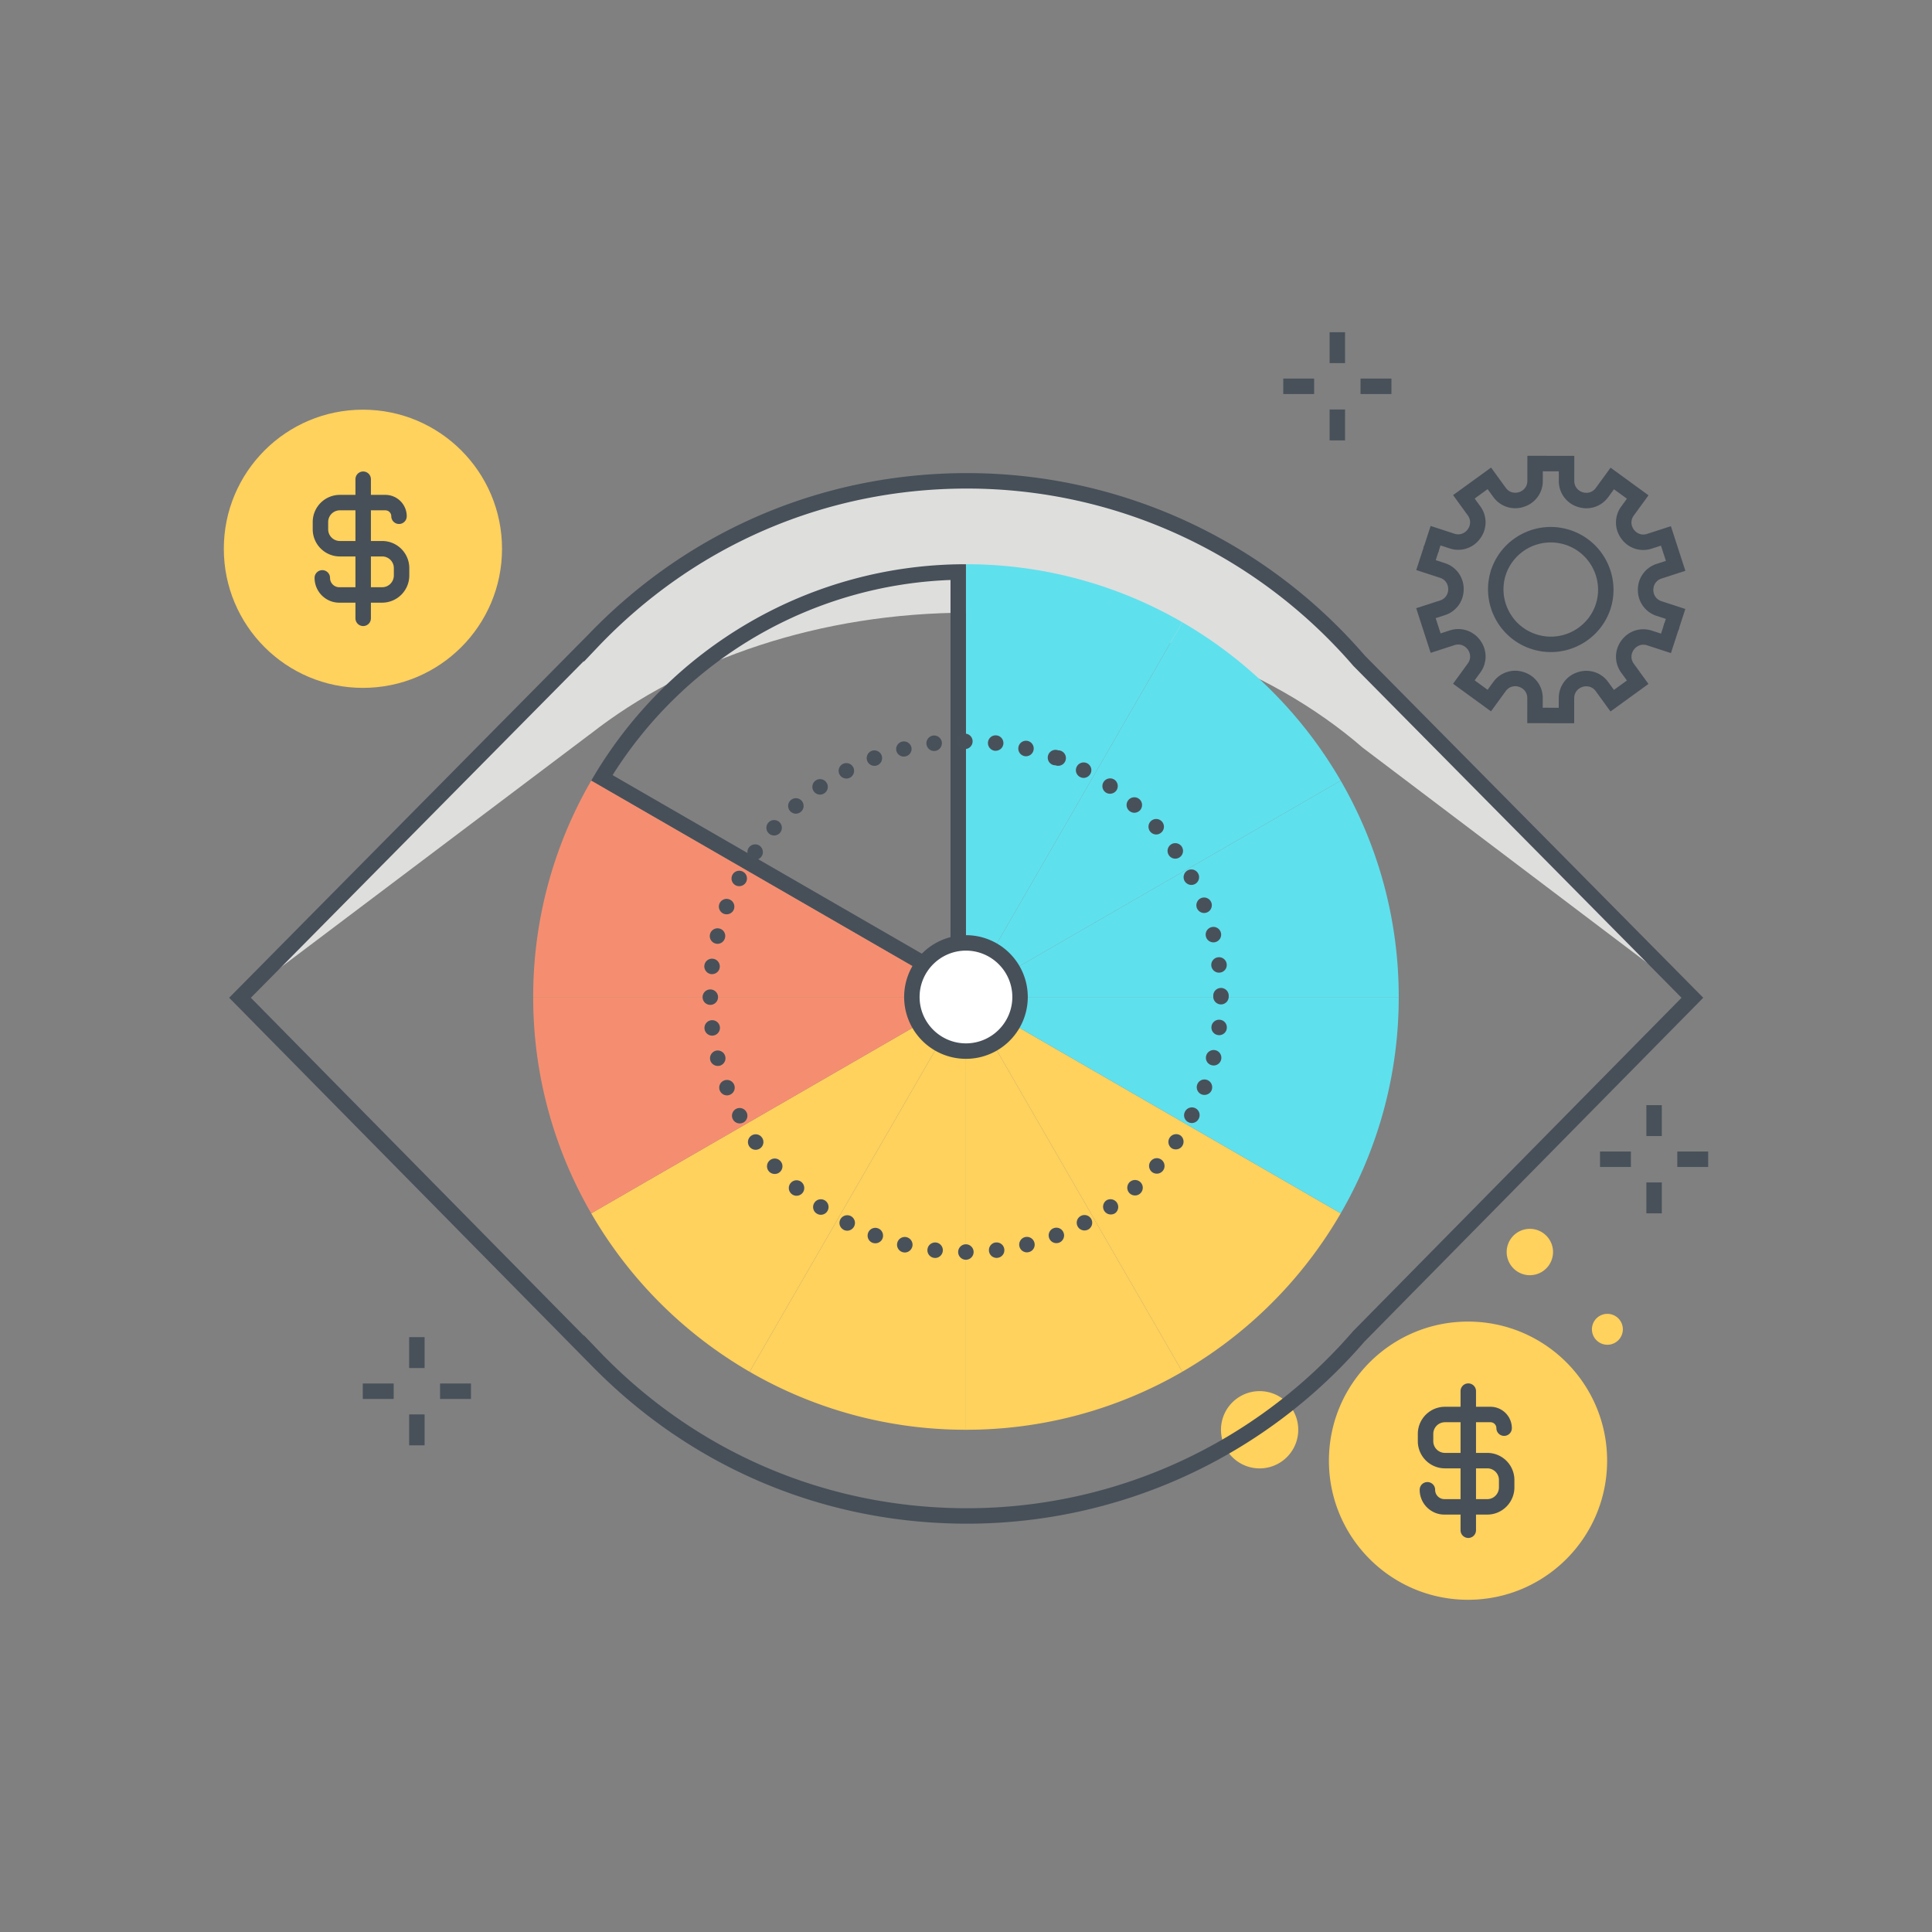 <?xml version="1.0" encoding="utf-8"?><svg xmlns="http://www.w3.org/2000/svg" width="250" height="250" viewBox="0 0 250 250"><rect x="0" y="0" width="250" height="250" fill="#808080" stroke="none"/><g fill="none" fill-rule="evenodd"><path fill="#FFD15D" d="M167.994 185.011a5 5 0 1 1-10 0 5 5 0 0 1 10 0m39.967 4.001c0-9.941-8.058-18-18-18-9.941 0-18 8.059-18 18s8.059 18 18 18c9.942 0 18-8.059 18-18"/><path fill="#475059" d="M192.455 195.986h-5.559c-1.758 0-3.19-1.439-3.19-3.208a1 1 0 0 1 2 0 1.2 1.2 0 0 0 1.19 1.208h5.559c.832 0 1.508-.684 1.508-1.524v-.951c0-.831-.676-1.507-1.508-1.507h-5.481a3.513 3.513 0 0 1-3.508-3.509v-.951a3.512 3.512 0 0 1 3.508-3.508h5.892a2.77 2.77 0 0 1 2.767 2.767 1 1 0 0 1-2 0 .768.768 0 0 0-.767-.767h-5.892a1.51 1.51 0 0 0-1.508 1.508v.951a1.51 1.51 0 0 0 1.508 1.509h5.481a3.51 3.51 0 0 1 3.508 3.507v.951c0 1.942-1.573 3.524-3.508 3.524"/><path fill="#475059" d="M189.995 199.011a1 1 0 0 1-1-1v-18a1 1 0 0 1 2 0v18a1 1 0 0 1-1 1"/><path fill="#FFD15D" d="M64.962 71.012c0-9.941-8.059-18-18-18-9.942 0-18 8.059-18 18s8.058 18 18 18c9.941 0 18-8.059 18-18"/><path fill="#475059" d="M49.455 77.985h-5.559c-1.758 0-3.19-1.438-3.19-3.207a1 1 0 0 1 2 0 1.2 1.2 0 0 0 1.19 1.208h5.559c.832 0 1.508-.684 1.508-1.524v-.951c0-.831-.676-1.507-1.508-1.507h-5.481a3.513 3.513 0 0 1-3.508-3.509v-.951a3.512 3.512 0 0 1 3.508-3.508h5.892a2.77 2.77 0 0 1 2.767 2.767 1 1 0 0 1-2 0 .768.768 0 0 0-.767-.767h-5.892a1.51 1.51 0 0 0-1.508 1.508v.951a1.51 1.51 0 0 0 1.508 1.509h5.481a3.51 3.51 0 0 1 3.508 3.507v.951a3.52 3.52 0 0 1-3.508 3.523"/><path fill="#475059" d="M46.995 81.011a1 1 0 0 1-1-1v-18a1 1 0 0 1 2 0v18a1 1 0 0 1-1 1"/><path fill="#DEDEDD" d="M76.357 95.009c12.314-9.681 29.699-15.728 48.973-15.728 20.419 0 38.689 6.786 51.033 17.492l41.153 31.131L176.173 86.1c-12.369-14.335-30.654-23.422-51.073-23.422-19.274 0-36.646 8.097-48.937 21.059v-.011l-44.388 44.883L76.357 95v.009"/><path fill="#475059" d="M75.54 172.767l1.726 1.798c12.595 13.282 29.594 20.598 47.865 20.598 19.177 0 37.379-8.344 49.94-22.892l42.519-43.16-42.458-42.933c-12.608-14.608-30.816-22.959-50.001-22.959-18.271 0-35.27 7.316-47.865 20.599l-1.726 1.819v-.086l-43.078 43.56 43.078 43.724v-.068zm49.591 24.396c-18.56 0-35.844-7.325-48.764-20.646l-.539-.541-46.176-46.868L76.13 82.111c12.945-13.477 30.327-20.892 49.001-20.892 19.767 0 38.527 8.604 51.469 23.603l43.8 44.286-43.86 44.518a67.9 67.9 0 0 1-51.409 23.537z"/><path fill="#5FE0ED" d="M124.995 129.011h56a55.725 55.725 0 0 0-7.508-27.996l-48.492 27.996"/><path fill="#5FE0ED" d="M124.995 129.011l48.492-27.996a56.252 56.252 0 0 0-20.495-20.495l-27.997 48.491"/><path fill="#5FE0ED" d="M152.992 80.52a55.72 55.72 0 0 0-27.997-7.509v56l27.997-48.491"/><path fill="#FFD15D" d="M124.995 129.011v56a55.718 55.718 0 0 0 27.997-7.508l-27.997-48.492"/><path fill="#FFD15D" d="M152.992 177.503a56.252 56.252 0 0 0 20.495-20.495l-48.492-27.997 27.997 48.492m-27.997-48.492l-27.997 48.492a55.721 55.721 0 0 0 27.997 7.508v-56"/><path fill="#5FE0ED" d="M124.995 129.011l48.492 27.997a55.726 55.726 0 0 0 7.508-27.997h-56"/><path fill="#FFD15D" d="M76.504 157.008a56.242 56.242 0 0 0 20.494 20.495l27.997-48.492-48.491 27.997"/><path fill="#F58E70" d="M124.995 129.011h-56a55.716 55.716 0 0 0 7.509 27.997l48.491-27.997"/><path fill="#475059" d="M124.995 73.011a55.722 55.722 0 0 0-27.997 7.509 56.242 56.242 0 0 0-20.494 20.495l48.491 27.996v-56zm-2 2.038v50.498l-43.726-25.245A54.29 54.29 0 0 1 98 82.251a53.949 53.949 0 0 1 24.995-7.202z"/><path fill="#F58E70" d="M124.995 129.011l-48.491-27.996a55.715 55.715 0 0 0-7.509 27.996h56"/><path fill="#48515A" d="M123.855 95.931c0-.55.45-1 1-1s1 .44 1 .99c0 .56-.44 1.01-1 1.01-.55 0-1-.45-1-1zm4.87 1.22c-.55-.07-.94-.57-.88-1.11.06-.55.56-.95 1.11-.88.55.06.94.56.88 1.11-.06.51-.5.88-1 .88h-.11zm-8.84-.85a1.002 1.002 0 1 1 1.99-.25c.06.55-.33 1.05-.87 1.12-.05 0-.09.01-.13.01-.5 0-.93-.38-.99-.88zm12.64 1.53c-.53-.13-.86-.67-.73-1.21.13-.54.67-.87 1.2-.74.54.13.87.67.74 1.21a1.001 1.001 0 0 1-1.21.74zm-16.54-.69a1 1 0 0 1 1.94-.48.987.987 0 0 1-.73 1.21.992.992 0 0 1-1.21-.73zm20.24 1.83a.994.994 0 0 1-.58-1.29c.19-.52.77-.78 1.28-.59h.01a1.002 1.002 0 1 1-.36 1.94c-.11 0-.23-.02-.35-.06zm-24.01-.52c-.19-.51.06-1.09.58-1.29a1.002 1.002 0 0 1 .72 1.87h-.01c-.11.05-.23.07-.35.07-.41 0-.78-.25-.94-.65zm27.54 2.09a.985.985 0 0 1-.42-1.34c.25-.49.86-.68 1.35-.43.49.26.68.86.42 1.35-.18.34-.53.54-.89.54-.15 0-.31-.04-.46-.12zm-31.12-.33a.996.996 0 0 1 .42-1.35.996.996 0 0 1 1.35.42 1 1 0 0 1-.42 1.35c-.15.08-.31.11-.46.11-.36 0-.71-.19-.89-.53zm34.44 2.33a1 1 0 0 1 1.13-1.65c.45.31.57.93.26 1.39a1.015 1.015 0 0 1-1.39.26zm-37.78-.15c-.31-.45-.2-1.08.25-1.39a.988.988 0 0 1 1.39.25.99.99 0 0 1-.25 1.39.998.998 0 0 1-1.39-.25zm40.83 2.53a1 1 0 0 1-.09-1.42c.36-.41 1-.45 1.41-.08.41.36.45.99.09 1.41-.2.22-.48.34-.75.34-.24 0-.47-.09-.66-.25zm-43.89.03a.998.998 0 0 1 .09-1.41.998.998 0 0 1 1.41.08c.36.41.33 1.05-.08 1.41-.2.17-.43.26-.67.26-.27 0-.55-.12-.75-.34zm46.63 2.69c-.36-.41-.33-1.04.08-1.41a.997.997 0 0 1 1.41.08c.37.41.34 1.05-.08 1.41-.19.17-.42.26-.66.26-.28 0-.55-.12-.75-.34zm-49.36.22a.997.997 0 0 1-.08-1.41c.36-.41.99-.45 1.41-.09.41.37.45 1 .09 1.41-.2.23-.48.34-.75.34-.24 0-.48-.08-.67-.25zm51.76 2.82a1 1 0 0 1 .25-1.4c.45-.31 1.07-.2 1.39.25a1.008 1.008 0 0 1-.82 1.58c-.32 0-.63-.15-.82-.43zm-54.11.4a.99.99 0 0 1-.26-1.39c.31-.45.93-.57 1.39-.26.45.32.57.94.26 1.39a1 1 0 0 1-.83.44.98.98 0 0 1-.56-.18zm56.12 2.9c-.26-.49-.07-1.1.42-1.36a.996.996 0 0 1 1.35.42 1.002 1.002 0 0 1-.88 1.47c-.36 0-.71-.2-.89-.53zm-58.08.58a.996.996 0 0 1-.42-1.35c.25-.49.86-.68 1.35-.42.49.25.67.86.42 1.35-.18.34-.53.53-.89.53-.15 0-.31-.03-.46-.11zm59.68 2.94c-.19-.52.06-1.1.58-1.3a1.002 1.002 0 1 1 .36 1.94c-.4 0-.78-.25-.94-.64zm-61.2.75c-.52-.2-.78-.77-.59-1.29.2-.52.78-.78 1.29-.58.52.19.78.77.59 1.29-.15.4-.54.64-.94.64-.12 0-.24-.02-.35-.06zm62.37 2.93a.992.992 0 0 1 .73-1.21 1 1 0 1 1-.73 1.21zm-63.43.92c-.54-.13-.87-.67-.74-1.21.13-.54.67-.87 1.21-.74.54.13.87.67.73 1.21-.11.46-.52.77-.97.77a.97.97 0 0 1-.23-.03zm64.13 2.89a1.002 1.002 0 1 1 1.99-.25.987.987 0 0 1-.87 1.11c-.04.01-.08.01-.13.01-.49 0-.92-.37-.99-.87zm-64.72 1.06c-.55-.07-.94-.57-.88-1.12.07-.55.57-.94 1.11-.87.55.06.94.56.88 1.11-.06.51-.49.88-.99.88h-.12zm64.97 2.92v-.05-.08c0-.55.44-1 1-1 .55 0 1 .44 1 1v.13c0 .55-.45 1-1 1s-1-.45-1-1zm-66.08.06c0-.55.44-1 1-1 .55 0 1 .45 1 1s-.45 1-1 1-1-.44-1-1zm66.72 4.91a.987.987 0 0 1-.87-1.11c.06-.55.56-.94 1.11-.87.55.06.94.56.87 1.11-.05.51-.49.88-.99.88-.04 0-.08 0-.12-.01zm-66.47-.81a.993.993 0 0 1 .87-1.11c.55-.07 1.05.32 1.12.87.06.55-.33 1.05-.88 1.11-.04.01-.08.01-.12.01-.5 0-.93-.37-.99-.88zm65.64 4.71a.987.987 0 0 1-.73-1.21c.13-.53.67-.86 1.21-.73.53.13.86.67.73 1.21a.992.992 0 0 1-1.21.73zm-64.9-.67c-.13-.53.2-1.07.73-1.21.54-.13 1.08.2 1.21.73.14.54-.19 1.08-.73 1.22-.08.01-.16.02-.23.02-.45 0-.87-.3-.98-.76zm63.6 4.45a.998.998 0 0 1-.58-1.29.99.99 0 0 1 1.29-.58c.51.19.77.77.58 1.29-.15.4-.53.64-.94.64-.12 0-.24-.02-.35-.06zm-62.37-.53c-.2-.51.06-1.09.58-1.28.52-.2 1.09.06 1.29.57a.99.99 0 0 1-.58 1.29c-.11.05-.24.07-.35.07-.41 0-.79-.25-.94-.65zm60.62 4.11a.994.994 0 0 1-.42-1.35 1 1 0 1 1 1.77.93c-.18.34-.53.54-.89.54-.15 0-.31-.04-.46-.12zm-58.92-.36c-.26-.49-.07-1.09.41-1.35a.994.994 0 0 1 1.35.42v-.01c.26.49.08 1.1-.41 1.36-.15.07-.31.11-.47.11-.36 0-.7-.19-.88-.53zm56.75 3.72a1.004 1.004 0 0 1 1.14-1.65c.45.31.56.94.25 1.39-.19.28-.51.43-.82.43-.2 0-.4-.05-.57-.17zm-54.62-.21a.995.995 0 0 1 .25-1.39.988.988 0 0 1 1.39.25c.32.45.2 1.08-.25 1.39-.17.12-.37.18-.57.18-.32 0-.63-.15-.82-.43zm52.06 3.27c-.41-.37-.45-1-.08-1.41a.99.99 0 0 1 1.41-.09c.41.37.45 1 .09 1.41-.2.23-.48.34-.75.34-.24 0-.48-.08-.67-.25zm-49.52-.04a.997.997 0 0 1 .08-1.41.988.988 0 0 1 1.41.08c.37.41.33 1.04-.08 1.41a.99.99 0 0 1-.66.25c-.28 0-.55-.11-.75-.33zm46.62 2.78a1.01 1.01 0 0 1 .08-1.42 1.01 1.01 0 0 1 1.42.09c.36.41.33 1.04-.09 1.41-.19.17-.42.25-.66.25-.28 0-.55-.11-.75-.33zm-43.71.12a.99.99 0 0 1-.09-1.41.99.99 0 0 1 1.41-.09c.41.36.45 1 .09 1.41-.2.22-.48.34-.75.34-.24 0-.47-.08-.66-.25zm40.5 2.24c-.31-.45-.2-1.07.25-1.39a1.004 1.004 0 0 1 1.14 1.65c-.17.12-.37.17-.57.17-.31 0-.63-.15-.82-.43zm-37.27.29a.996.996 0 0 1-.25-1.39c.31-.46.93-.57 1.39-.26.45.32.57.94.25 1.4-.19.28-.5.43-.82.43-.2 0-.39-.06-.57-.18zm33.8 1.68a.994.994 0 0 1 .42-1.35c.49-.26 1.09-.07 1.35.41.26.49.07 1.1-.42 1.36-.15.07-.31.11-.46.11-.36 0-.71-.19-.89-.53zm-30.28.45v-.01a.994.994 0 0 1-.42-1.35c.26-.48.86-.67 1.35-.42.49.26.68.86.42 1.35-.18.34-.53.54-.89.54-.15 0-.31-.04-.46-.11zm26.6 1.08c-.2-.52.06-1.1.57-1.29a.99.99 0 0 1 1.29.58c.2.51-.06 1.09-.58 1.29-.11.04-.23.06-.35.06a.99.99 0 0 1-.93-.64zm-22.85.6a.994.994 0 0 1-.58-1.29.99.99 0 0 1 1.29-.58c.51.19.77.77.58 1.29-.15.4-.53.64-.94.64-.11 0-.23-.02-.35-.06zm19 .47c-.13-.54.2-1.08.73-1.21.54-.13 1.08.2 1.21.73a.987.987 0 0 1-.73 1.21.992.992 0 0 1-1.21-.73zm-15.07.75c-.54-.13-.87-.67-.74-1.21.13-.54.68-.87 1.21-.74.54.14.87.68.74 1.21-.12.46-.52.77-.97.77-.08 0-.16-.01-.24-.03zm11.13-.15c-.07-.55.32-1.05.87-1.12v.01a.987.987 0 0 1 1.11.87.987.987 0 0 1-.87 1.11c-.04.01-.08.01-.12.01-.5 0-.93-.37-.99-.88zm-7.09.88a.998.998 0 0 1-.87-1.11c.06-.55.56-.94 1.11-.88.55.07.94.57.87 1.11-.06.51-.49.89-.99.89-.04 0-.08-.01-.12-.01zm3.1-.76c0-.55.45-1 1-1s1 .45 1 1-.45 1-1 1-1-.45-1-1z"/><path fill="#FFF" d="M124.995 136.011c-3.86 0-7-3.14-7-7 0-3.859 3.14-7 7-7s7 3.141 7 7c0 3.86-3.14 7-7 7"/><path fill="#475059" d="M124.995 121.011a8 8 0 1 0 0 16 8 8 0 0 0 0-16zm0 2c3.308 0 6 2.692 6 6 0 3.309-2.692 6-6 6s-6-2.691-6-6c0-3.308 2.692-6 6-6z"/><path fill="#FFD15D" d="M200.963 162.011a3 3 0 1 1-6 0 3 3 0 0 1 6 0m5.032 10a2 2 0 1 1 4.001.001 2 2 0 0 1-4.001-.001"/><path fill="#48515A" d="M213.039 147.006h2v-4h-2zM213.039 157.006h2v-4h-2zM217.039 151.006h4v-2h-4zM207.039 151.006h4v-2h-4zM52.943 177.024h2v-4h-2zM52.943 187.024h2v-4h-2zM56.943 181.024h4v-2h-4zM46.943 181.024h4v-2h-4zM172.051 46.988h2v-4h-2zM172.051 56.988h2v-4h-2zM176.051 50.988h4v-2h-4zM166.051 50.988h4v-2h-4z"/><path fill="#475059" d="M217.161 81.622l-1.902-.62.3-.918-1.171-.382a3.492 3.492 0 0 1-2.447-3.374 3.492 3.492 0 0 1 2.453-3.37l1.172-.38-.638-1.971-1.173.38a3.491 3.491 0 0 1-3.962-1.292 3.492 3.492 0 0 1 .004-4.168l.725-.996-1.675-1.22-.726.996c-.92 1.265-2.476 1.768-3.964 1.284a3.492 3.492 0 0 1-2.447-3.374l.001-1.232-2.072-.002-.001 1.232a3.493 3.493 0 0 1-2.453 3.369 3.49 3.49 0 0 1-3.963-1.292l-.724-.997-1.677 1.217.723.997a3.492 3.492 0 0 1-.004 4.167 3.49 3.49 0 0 1-3.965 1.285l-1.172-.382-.299.919-1.901-.62.919-2.821 3.073 1.002c.787.257 1.408-.121 1.728-.56.319-.438.488-1.146.002-1.816l-1.897-2.616 4.916-3.565 1.897 2.616c.486.671 1.211.732 1.728.564.516-.168 1.068-.641 1.069-1.469l.003-3.232 6.072.006-.003 3.232c-.001.828.55 1.303 1.066 1.471.517.169 1.242.109 1.728-.56l1.903-2.613 4.909 3.574-1.902 2.613c-.487.669-.32 1.377-.002 1.817.319.44.939.817 1.727.563l3.075-.996 1.871 5.777-3.075.996c-.787.255-1.069.926-1.069 1.469-.001.542.28 1.214 1.067 1.47l3.072 1.001-.919 2.821"/><path fill="#475059" d="M208.387 78.836l-1.902-.621a6.09 6.09 0 0 0-.363-4.675 6.09 6.09 0 0 0-3.563-3.049 6.137 6.137 0 0 0-7.725 3.927l-1.901-.62c1.389-4.262 5.984-6.599 10.246-5.208 4.26 1.389 6.596 5.985 5.208 10.246"/><path fill="#475059" d="M200.676 84.379c-.834 0-1.68-.13-2.514-.402a8.073 8.073 0 0 1-4.726-4.044 8.075 8.075 0 0 1-.481-6.201l1.901.62a6.086 6.086 0 0 0 .363 4.675 6.084 6.084 0 0 0 3.563 3.049 6.086 6.086 0 0 0 4.675-.363 6.082 6.082 0 0 0 3.049-3.562l1.902.62c-1.118 3.426-4.309 5.608-7.732 5.608"/><path fill="#475059" d="M203.699 93.587l-6.072-.007.003-3.232c.001-.828-.55-1.302-1.066-1.47-.516-.171-1.241-.11-1.728.559l-1.903 2.612-4.909-3.574 1.902-2.612c.488-.67.321-1.378.002-1.817-.319-.439-.941-.818-1.726-.563l-3.076.995-1.87-5.777 3.075-.995c.787-.256 1.069-.927 1.069-1.469.001-.543-.279-1.214-1.066-1.471l-3.073-1.002 1.031-3.162 1.902.62-.411 1.261 1.171.381a3.493 3.493 0 0 1 2.446 3.375 3.493 3.493 0 0 1-2.453 3.369l-1.172.38.639 1.972 1.171-.38a3.494 3.494 0 0 1 3.963 1.292 3.494 3.494 0 0 1-.005 4.168l-.725.996 1.676 1.22.725-.997a3.493 3.493 0 0 1 3.965-1.283 3.492 3.492 0 0 1 2.446 3.374l-.001 1.232 2.072.003.002-1.232a3.493 3.493 0 0 1 2.454-3.37 3.495 3.495 0 0 1 3.962 1.293l.723.997 1.677-1.217-.722-.997a3.492 3.492 0 0 1 .004-4.168c.921-1.264 2.476-1.767 3.965-1.283l1.171.381.457-1.4 1.901.62-1.076 3.302-3.073-1.002c-.789-.258-1.409.121-1.728.56-.319.438-.488 1.146-.002 1.816l1.896 2.617-4.916 3.564-1.897-2.617c-.486-.67-1.211-.732-1.727-.563-.516.167-1.068.641-1.069 1.469l-.004 3.232"/></g></svg>
